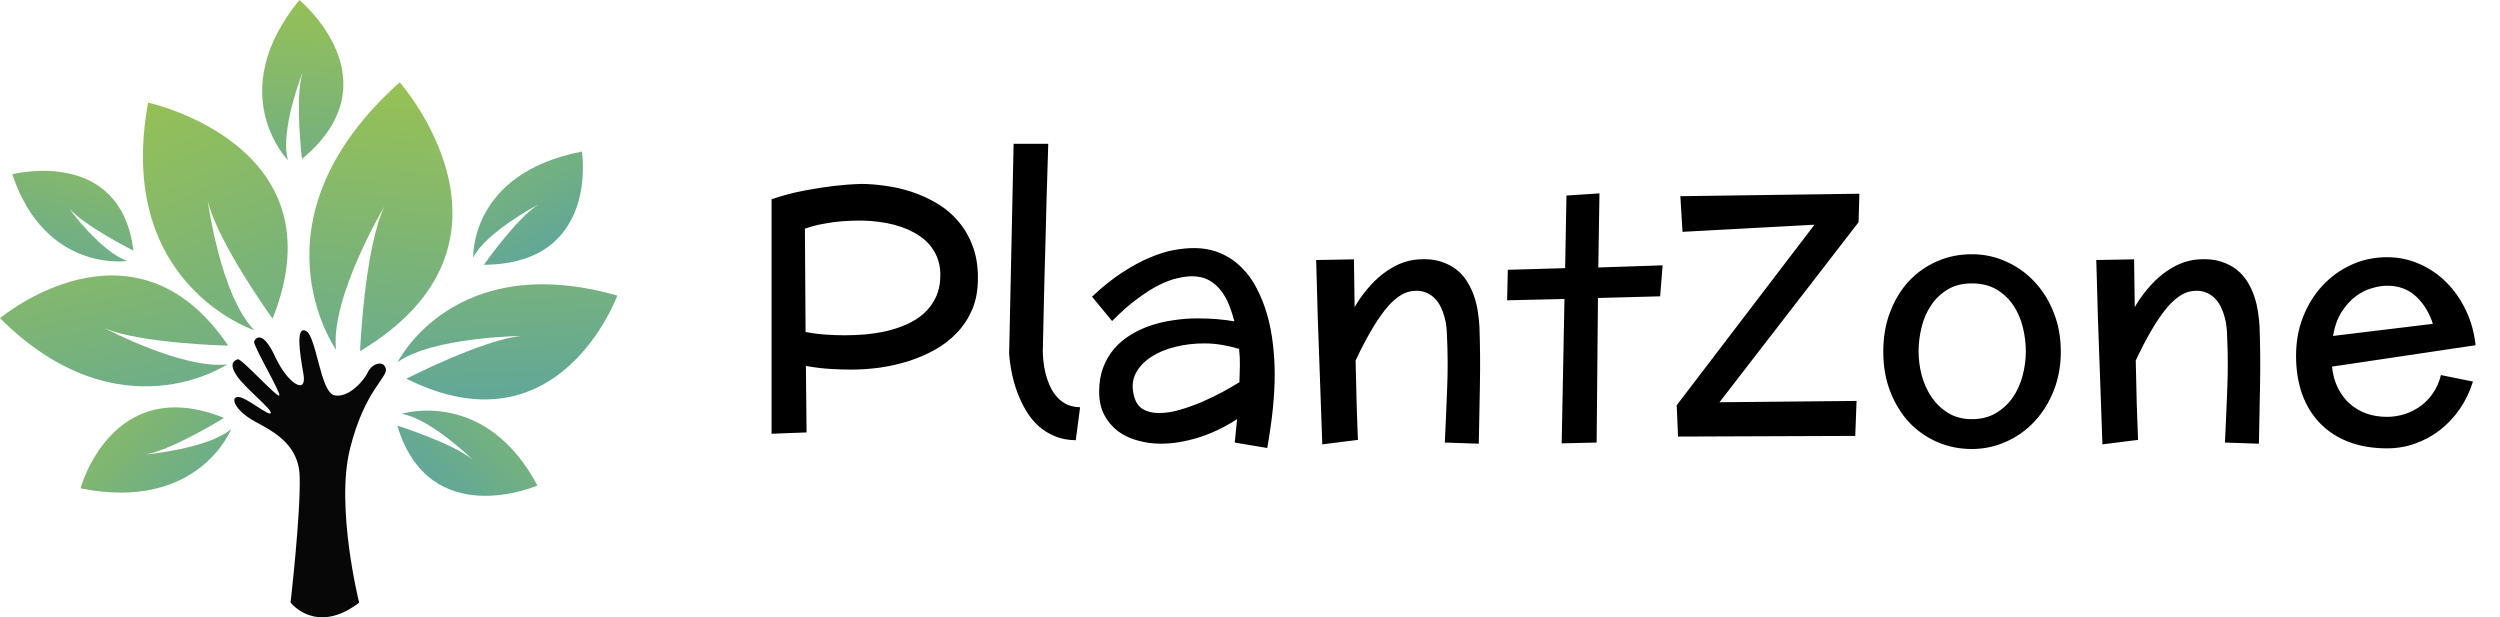 <svg width="162" height="40" viewBox="0 0 162 40" fill="none" xmlns="http://www.w3.org/2000/svg">
<path d="M23.274 39.052C23.274 39.052 21.726 32.873 22.682 29.067C23.637 25.261 25.15 24.462 25 23.882C24.852 23.302 24.087 23.574 23.842 24.111C23.598 24.648 22.597 25.805 21.677 25.619C20.758 25.432 20.511 21.811 19.838 21.45C19.165 21.088 19.399 22.761 19.66 24.212C19.921 25.662 18.633 24.855 17.83 23.115C17.026 21.375 16.557 21.885 16.468 22.131C16.379 22.378 18.234 25.481 18.097 25.63C17.959 25.779 15.636 23.205 15.411 23.279C15.185 23.352 14.8 23.556 15.355 24.366C15.91 25.177 17.653 26.54 17.542 26.767C17.43 26.995 15.989 25.755 15.464 25.726C14.938 25.696 15.152 26.407 16.094 27.054C17.036 27.701 19.344 28.408 19.418 30.854C19.492 33.3 18.828 39.042 18.828 39.042C18.828 39.042 20.466 41.191 23.274 39.052Z" fill="#070707"/>
<path d="M21.776 22.661C21.776 22.661 15.863 14.322 25.901 5.331C25.901 5.331 35.091 15.707 23.332 22.756C23.332 22.756 23.61 16.066 24.929 13.34C24.929 13.34 21.394 19.27 21.776 22.661Z" fill="url(#paint0_linear_8_370)"/>
<path d="M25.77 23.464C25.77 23.464 29.401 16.129 40 19.154C40 19.154 36.229 29.5 26.334 24.538C26.334 24.538 31.294 22.001 33.804 21.769C33.804 21.769 28.068 21.83 25.77 23.464Z" fill="url(#paint1_linear_8_370)"/>
<path d="M14.724 23.61C14.724 23.61 7.739 28.319 0 20.619C0 20.619 8.668 13.333 14.785 22.398C14.785 22.398 9.117 22.266 6.793 21.273C6.793 21.273 11.858 23.95 14.724 23.61Z" fill="url(#paint2_linear_8_370)"/>
<path d="M16.478 21.398C16.478 21.398 7.43 18.44 9.598 6.65C9.598 6.65 22.186 9.369 17.661 20.651C17.661 20.651 14.053 15.646 13.457 12.975C13.457 12.975 14.27 19.137 16.478 21.398Z" fill="url(#paint3_linear_8_370)"/>
<path d="M30.667 16.69C30.667 16.69 30.413 11.23 37.71 9.822C37.71 9.822 38.871 17.114 31.356 17.157C31.356 17.157 33.47 14.149 34.887 13.251C34.887 13.251 31.496 15.023 30.667 16.69Z" fill="url(#paint4_linear_8_370)"/>
<path d="M8.258 16.91C8.258 16.91 2.941 17.712 0.795 11.291C0.795 11.291 7.812 9.48 8.645 16.24C8.645 16.24 5.476 14.654 4.448 13.473C4.448 13.473 6.538 16.338 8.258 16.91Z" fill="url(#paint5_linear_8_370)"/>
<path d="M18.66 10.387C18.66 10.387 14.446 6.079 19.399 0C19.399 0 25.704 5.199 19.569 10.306C19.569 10.306 19.096 6.411 19.599 4.719C19.599 4.719 18.118 8.46 18.66 10.387Z" fill="url(#paint6_linear_8_370)"/>
<path d="M26.029 26.818C26.029 26.818 31.441 25.107 34.828 31.463C34.828 31.463 27.82 34.507 25.745 27.58C25.745 27.58 29.338 28.718 30.622 29.783C30.622 29.783 27.926 27.132 26.029 26.818Z" fill="url(#paint7_linear_8_370)"/>
<path d="M14.98 27.807C14.98 27.807 12.87 33.178 5.218 31.645C5.218 31.645 7.242 24.144 14.517 27.081C14.517 27.081 11.178 29.15 9.423 29.454C9.423 29.454 13.46 29.089 14.98 27.807Z" fill="url(#paint8_linear_8_370)"/>
<path d="M63.362 18.343C63.333 19.023 63.194 19.635 62.943 20.18C62.699 20.717 62.373 21.193 61.965 21.608C61.564 22.024 61.099 22.378 60.569 22.672C60.039 22.965 59.473 23.209 58.872 23.402C58.277 23.588 57.661 23.728 57.024 23.821C56.387 23.907 55.764 23.95 55.155 23.95C54.754 23.95 54.306 23.936 53.812 23.907C53.318 23.878 52.788 23.814 52.222 23.714L52.265 28.021L49.998 28.107V12.907C50.758 12.656 51.484 12.467 52.179 12.338C52.881 12.209 53.501 12.112 54.038 12.048C54.668 11.976 55.259 11.933 55.81 11.919C56.276 11.919 56.788 11.958 57.346 12.037C57.912 12.109 58.481 12.238 59.054 12.424C59.627 12.61 60.178 12.861 60.709 13.176C61.246 13.491 61.715 13.888 62.116 14.368C62.524 14.841 62.843 15.406 63.072 16.065C63.301 16.717 63.398 17.476 63.362 18.343ZM55.81 14.293C55.402 14.293 54.99 14.307 54.575 14.336C54.209 14.364 53.816 14.418 53.393 14.497C52.971 14.569 52.559 14.676 52.158 14.819L52.201 21.512C52.645 21.598 53.081 21.655 53.511 21.683C53.948 21.712 54.356 21.726 54.736 21.726C55.144 21.726 55.581 21.709 56.046 21.673C56.512 21.63 56.974 21.558 57.432 21.458C57.891 21.351 58.331 21.204 58.753 21.017C59.176 20.831 59.548 20.595 59.871 20.308C60.193 20.015 60.451 19.664 60.644 19.256C60.837 18.848 60.934 18.368 60.934 17.816C60.934 17.265 60.812 16.774 60.569 16.345C60.333 15.915 59.989 15.553 59.538 15.26C59.094 14.959 58.556 14.726 57.926 14.561C57.296 14.397 56.591 14.307 55.81 14.293ZM69.71 28.526C69.202 28.519 68.751 28.433 68.357 28.268C67.97 28.104 67.626 27.892 67.326 27.635C67.032 27.37 66.778 27.069 66.563 26.732C66.355 26.396 66.18 26.055 66.037 25.712C65.693 24.895 65.478 23.972 65.392 22.94L65.682 9.319H67.927C67.891 10.594 67.856 11.765 67.82 12.832C67.791 13.892 67.766 14.859 67.745 15.732C67.723 16.599 67.702 17.376 67.68 18.063C67.666 18.751 67.651 19.356 67.637 19.879C67.609 21.111 67.587 22.081 67.573 22.79C67.587 23.456 67.684 24.05 67.863 24.573C67.934 24.795 68.028 25.014 68.142 25.228C68.264 25.443 68.407 25.637 68.572 25.808C68.744 25.98 68.944 26.12 69.173 26.227C69.41 26.328 69.682 26.381 69.99 26.389L69.71 28.526ZM80.012 28.677L80.163 27.162C79.289 27.721 78.43 28.125 77.585 28.376C76.747 28.627 75.962 28.752 75.232 28.752C74.716 28.752 74.215 28.684 73.728 28.548C73.248 28.419 72.822 28.218 72.45 27.946C72.085 27.667 71.787 27.316 71.558 26.893C71.336 26.464 71.225 25.959 71.225 25.379C71.225 24.799 71.311 24.279 71.483 23.821C71.655 23.363 71.891 22.958 72.192 22.607C72.493 22.256 72.847 21.956 73.255 21.705C73.664 21.454 74.1 21.25 74.566 21.093C75.039 20.935 75.533 20.82 76.048 20.749C76.564 20.67 77.076 20.631 77.585 20.631C78.057 20.631 78.498 20.649 78.906 20.684C79.314 20.72 79.676 20.767 79.991 20.824C79.898 20.466 79.783 20.115 79.647 19.771C79.511 19.421 79.335 19.109 79.121 18.837C78.913 18.558 78.655 18.332 78.347 18.16C78.039 17.988 77.67 17.902 77.241 17.902C76.961 17.902 76.643 17.945 76.285 18.031C75.927 18.11 75.533 18.257 75.103 18.472C74.673 18.686 74.204 18.984 73.696 19.363C73.187 19.736 72.643 20.215 72.063 20.803L70.763 19.224C71.451 18.579 72.109 18.053 72.74 17.644C73.37 17.236 73.961 16.918 74.512 16.688C75.071 16.452 75.586 16.291 76.059 16.205C76.539 16.119 76.969 16.076 77.348 16.076C78.007 16.076 78.594 16.191 79.11 16.42C79.626 16.642 80.077 16.95 80.463 17.344C80.857 17.73 81.187 18.189 81.452 18.719C81.724 19.241 81.946 19.807 82.118 20.416C82.29 21.017 82.411 21.644 82.483 22.296C82.562 22.948 82.601 23.596 82.601 24.24C82.601 24.928 82.562 25.665 82.483 26.453C82.404 27.241 82.282 28.1 82.118 29.031L80.012 28.677ZM80.313 24.767C80.327 24.408 80.338 24.054 80.345 23.703C80.352 23.352 80.335 22.987 80.291 22.607C79.941 22.5 79.572 22.414 79.185 22.349C78.798 22.285 78.412 22.253 78.025 22.253C77.38 22.253 76.754 22.328 76.145 22.478C75.543 22.629 75.024 22.847 74.587 23.134C74.151 23.42 73.821 23.771 73.599 24.186C73.384 24.602 73.341 25.074 73.47 25.604C73.57 26.034 73.764 26.335 74.05 26.507C74.344 26.679 74.695 26.765 75.103 26.765C75.518 26.765 75.966 26.697 76.446 26.56C76.933 26.417 77.413 26.245 77.885 26.045C78.365 25.837 78.816 25.619 79.239 25.39C79.661 25.16 80.019 24.953 80.313 24.767ZM85.684 28.795C85.641 27.563 85.602 26.449 85.566 25.454C85.53 24.451 85.498 23.556 85.469 22.768C85.441 21.981 85.415 21.286 85.394 20.684C85.38 20.083 85.365 19.564 85.351 19.127C85.322 18.103 85.301 17.344 85.287 16.849L87.736 16.806L87.779 19.9C88.015 19.492 88.284 19.109 88.585 18.751C88.885 18.386 89.211 18.063 89.562 17.784C89.913 17.505 90.285 17.279 90.679 17.107C91.08 16.935 91.499 16.835 91.936 16.806C92.48 16.771 92.953 16.817 93.354 16.946C93.762 17.075 94.109 17.254 94.396 17.483C94.683 17.712 94.919 17.985 95.105 18.3C95.291 18.608 95.438 18.93 95.545 19.267C95.653 19.596 95.728 19.925 95.771 20.255C95.821 20.584 95.853 20.885 95.868 21.157C95.911 22.389 95.921 23.628 95.9 24.874C95.878 26.12 95.853 27.413 95.825 28.752L93.623 28.677C93.68 27.524 93.73 26.371 93.773 25.218C93.823 24.065 93.82 22.901 93.762 21.726C93.762 21.598 93.751 21.433 93.73 21.232C93.716 21.025 93.676 20.806 93.612 20.577C93.555 20.348 93.472 20.122 93.365 19.9C93.257 19.671 93.118 19.474 92.946 19.309C92.774 19.138 92.563 19.009 92.312 18.923C92.069 18.837 91.782 18.819 91.453 18.869C90.887 18.955 90.31 19.37 89.723 20.115C89.143 20.853 88.516 21.934 87.843 23.359C87.872 24.512 87.893 25.433 87.908 26.12C87.929 26.8 87.947 27.316 87.961 27.667C87.976 28.082 87.987 28.361 87.994 28.505L85.684 28.795ZM103.645 12.531L103.57 17.333L107.738 17.193L107.577 19.202L103.548 19.309L103.462 28.677L101.196 28.73L101.378 19.374L97.662 19.46L97.705 17.483L101.421 17.376L101.507 12.671L103.645 12.531ZM120.489 12.553L120.435 14.4L111.422 26.066L120.306 25.98L120.22 28.247L108.737 28.29L108.651 26.26L117.578 14.561L109.027 15.023L108.887 12.714L120.489 12.553ZM133.541 22.79C133.541 23.692 133.39 24.527 133.089 25.293C132.789 26.059 132.377 26.725 131.854 27.291C131.331 27.857 130.719 28.297 130.017 28.612C129.315 28.934 128.567 29.096 127.772 29.096C126.977 29.096 126.232 28.945 125.538 28.644C124.843 28.344 124.234 27.918 123.711 27.366C123.196 26.808 122.788 26.142 122.487 25.368C122.186 24.595 122.036 23.735 122.036 22.79C122.036 21.837 122.186 20.974 122.487 20.201C122.788 19.421 123.196 18.754 123.711 18.203C124.234 17.652 124.843 17.226 125.538 16.925C126.232 16.624 126.977 16.474 127.772 16.474C128.567 16.474 129.315 16.635 130.017 16.957C130.719 17.272 131.331 17.712 131.854 18.278C132.377 18.837 132.789 19.503 133.089 20.276C133.39 21.043 133.541 21.88 133.541 22.79ZM131.274 22.768C131.274 22.253 131.209 21.734 131.081 21.211C130.952 20.681 130.748 20.208 130.468 19.793C130.189 19.37 129.827 19.027 129.383 18.762C128.939 18.497 128.402 18.364 127.772 18.364C127.163 18.364 126.64 18.497 126.204 18.762C125.767 19.027 125.409 19.37 125.129 19.793C124.85 20.208 124.646 20.681 124.517 21.211C124.388 21.734 124.324 22.253 124.324 22.768C124.324 23.284 124.392 23.803 124.528 24.326C124.671 24.849 124.886 25.322 125.172 25.744C125.459 26.159 125.817 26.5 126.247 26.765C126.683 27.029 127.192 27.162 127.772 27.162C128.381 27.162 128.903 27.029 129.34 26.765C129.784 26.5 130.15 26.159 130.436 25.744C130.722 25.322 130.934 24.849 131.07 24.326C131.206 23.803 131.274 23.284 131.274 22.768ZM136.237 28.795C136.194 27.563 136.154 26.449 136.119 25.454C136.083 24.451 136.051 23.556 136.022 22.768C135.993 21.981 135.968 21.286 135.947 20.684C135.932 20.083 135.918 19.564 135.904 19.127C135.875 18.103 135.854 17.344 135.839 16.849L138.289 16.806L138.332 19.9C138.568 19.492 138.836 19.109 139.137 18.751C139.438 18.386 139.764 18.063 140.115 17.784C140.466 17.505 140.838 17.279 141.232 17.107C141.633 16.935 142.052 16.835 142.489 16.806C143.033 16.771 143.506 16.817 143.907 16.946C144.315 17.075 144.662 17.254 144.949 17.483C145.235 17.712 145.472 17.985 145.658 18.3C145.844 18.608 145.991 18.93 146.098 19.267C146.206 19.596 146.281 19.925 146.324 20.255C146.374 20.584 146.406 20.885 146.42 21.157C146.463 22.389 146.474 23.628 146.453 24.874C146.431 26.12 146.406 27.413 146.377 28.752L144.175 28.677C144.233 27.524 144.283 26.371 144.326 25.218C144.376 24.065 144.372 22.901 144.315 21.726C144.315 21.598 144.304 21.433 144.283 21.232C144.268 21.025 144.229 20.806 144.165 20.577C144.107 20.348 144.025 20.122 143.917 19.9C143.81 19.671 143.67 19.474 143.499 19.309C143.327 19.138 143.115 19.009 142.865 18.923C142.621 18.837 142.335 18.819 142.005 18.869C141.44 18.955 140.863 19.37 140.276 20.115C139.696 20.853 139.069 21.934 138.396 23.359C138.425 24.512 138.446 25.433 138.46 26.12C138.482 26.8 138.5 27.316 138.514 27.667C138.528 28.082 138.539 28.361 138.546 28.505L136.237 28.795ZM154.681 27.012C155.061 27.012 155.437 26.954 155.809 26.84C156.181 26.718 156.525 26.546 156.84 26.324C157.155 26.095 157.428 25.812 157.657 25.476C157.893 25.139 158.065 24.749 158.172 24.305L160.246 24.724C160.045 25.375 159.762 25.966 159.397 26.496C159.032 27.026 158.606 27.481 158.119 27.86C157.632 28.24 157.095 28.533 156.507 28.741C155.927 28.949 155.319 29.053 154.681 29.053C153.736 29.053 152.898 28.909 152.167 28.623C151.437 28.337 150.821 27.932 150.32 27.409C149.819 26.886 149.435 26.256 149.17 25.518C148.913 24.781 148.784 23.957 148.784 23.048C148.784 22.152 148.934 21.318 149.235 20.545C149.543 19.764 149.962 19.087 150.492 18.515C151.022 17.942 151.645 17.49 152.361 17.161C153.077 16.832 153.85 16.667 154.681 16.667C155.426 16.667 156.128 16.814 156.787 17.107C157.445 17.394 158.029 17.795 158.538 18.31C159.046 18.819 159.465 19.421 159.794 20.115C160.124 20.81 160.332 21.562 160.417 22.371L151.115 23.757C151.165 24.265 151.29 24.724 151.491 25.132C151.691 25.533 151.945 25.873 152.253 26.152C152.569 26.431 152.93 26.646 153.338 26.797C153.754 26.94 154.201 27.012 154.681 27.012ZM157.646 20.985L157.582 20.781C157.309 20.072 156.933 19.517 156.454 19.116C155.981 18.715 155.39 18.515 154.681 18.515C154.38 18.515 154.051 18.568 153.693 18.676C153.335 18.776 152.987 18.951 152.651 19.202C152.314 19.453 152.01 19.789 151.738 20.212C151.473 20.627 151.287 21.146 151.179 21.769L157.646 20.985Z" fill="black"/>
<defs>
<linearGradient id="paint0_linear_8_370" x1="25.609" y1="3.066" x2="23.828" y2="28.28" gradientUnits="userSpaceOnUse">
<stop stop-color="#9DC44D"/>
<stop offset="1" stop-color="#5FA69B"/>
</linearGradient>
<linearGradient id="paint1_linear_8_370" x1="32.139" y1="3.628" x2="33.038" y2="26.798" gradientUnits="userSpaceOnUse">
<stop stop-color="#9DC44D"/>
<stop offset="1" stop-color="#5FA69B"/>
</linearGradient>
<linearGradient id="paint2_linear_8_370" x1="4.357" y1="8.478" x2="9.223" y2="31.194" gradientUnits="userSpaceOnUse">
<stop stop-color="#9DC44D"/>
<stop offset="1" stop-color="#5FA69B"/>
</linearGradient>
<linearGradient id="paint3_linear_8_370" x1="8.748" y1="2.934" x2="20.815" y2="30.173" gradientUnits="userSpaceOnUse">
<stop stop-color="#9DC44D"/>
<stop offset="1" stop-color="#5FA69B"/>
</linearGradient>
<linearGradient id="paint4_linear_8_370" x1="27.929" y1="2.969" x2="35.628" y2="16.729" gradientUnits="userSpaceOnUse">
<stop stop-color="#9DC44D"/>
<stop offset="1" stop-color="#5FA69B"/>
</linearGradient>
<linearGradient id="paint5_linear_8_370" x1="6.781" y1="5.584" x2="3.475" y2="19.856" gradientUnits="userSpaceOnUse">
<stop stop-color="#9DC44D"/>
<stop offset="1" stop-color="#5FA69B"/>
</linearGradient>
<linearGradient id="paint6_linear_8_370" x1="20.088" y1="-2.361" x2="19.065" y2="16.677" gradientUnits="userSpaceOnUse">
<stop stop-color="#9DC44D"/>
<stop offset="1" stop-color="#5FA69B"/>
</linearGradient>
<linearGradient id="paint7_linear_8_370" x1="39.064" y1="20.58" x2="28.238" y2="32.25" gradientUnits="userSpaceOnUse">
<stop stop-color="#9DC44D"/>
<stop offset="1" stop-color="#5FA69B"/>
</linearGradient>
<linearGradient id="paint8_linear_8_370" x1="2.747" y1="22.962" x2="14.626" y2="34.576" gradientUnits="userSpaceOnUse">
<stop stop-color="#9DC44D"/>
<stop offset="1" stop-color="#5FA69B"/>
</linearGradient>
</defs>
</svg>
